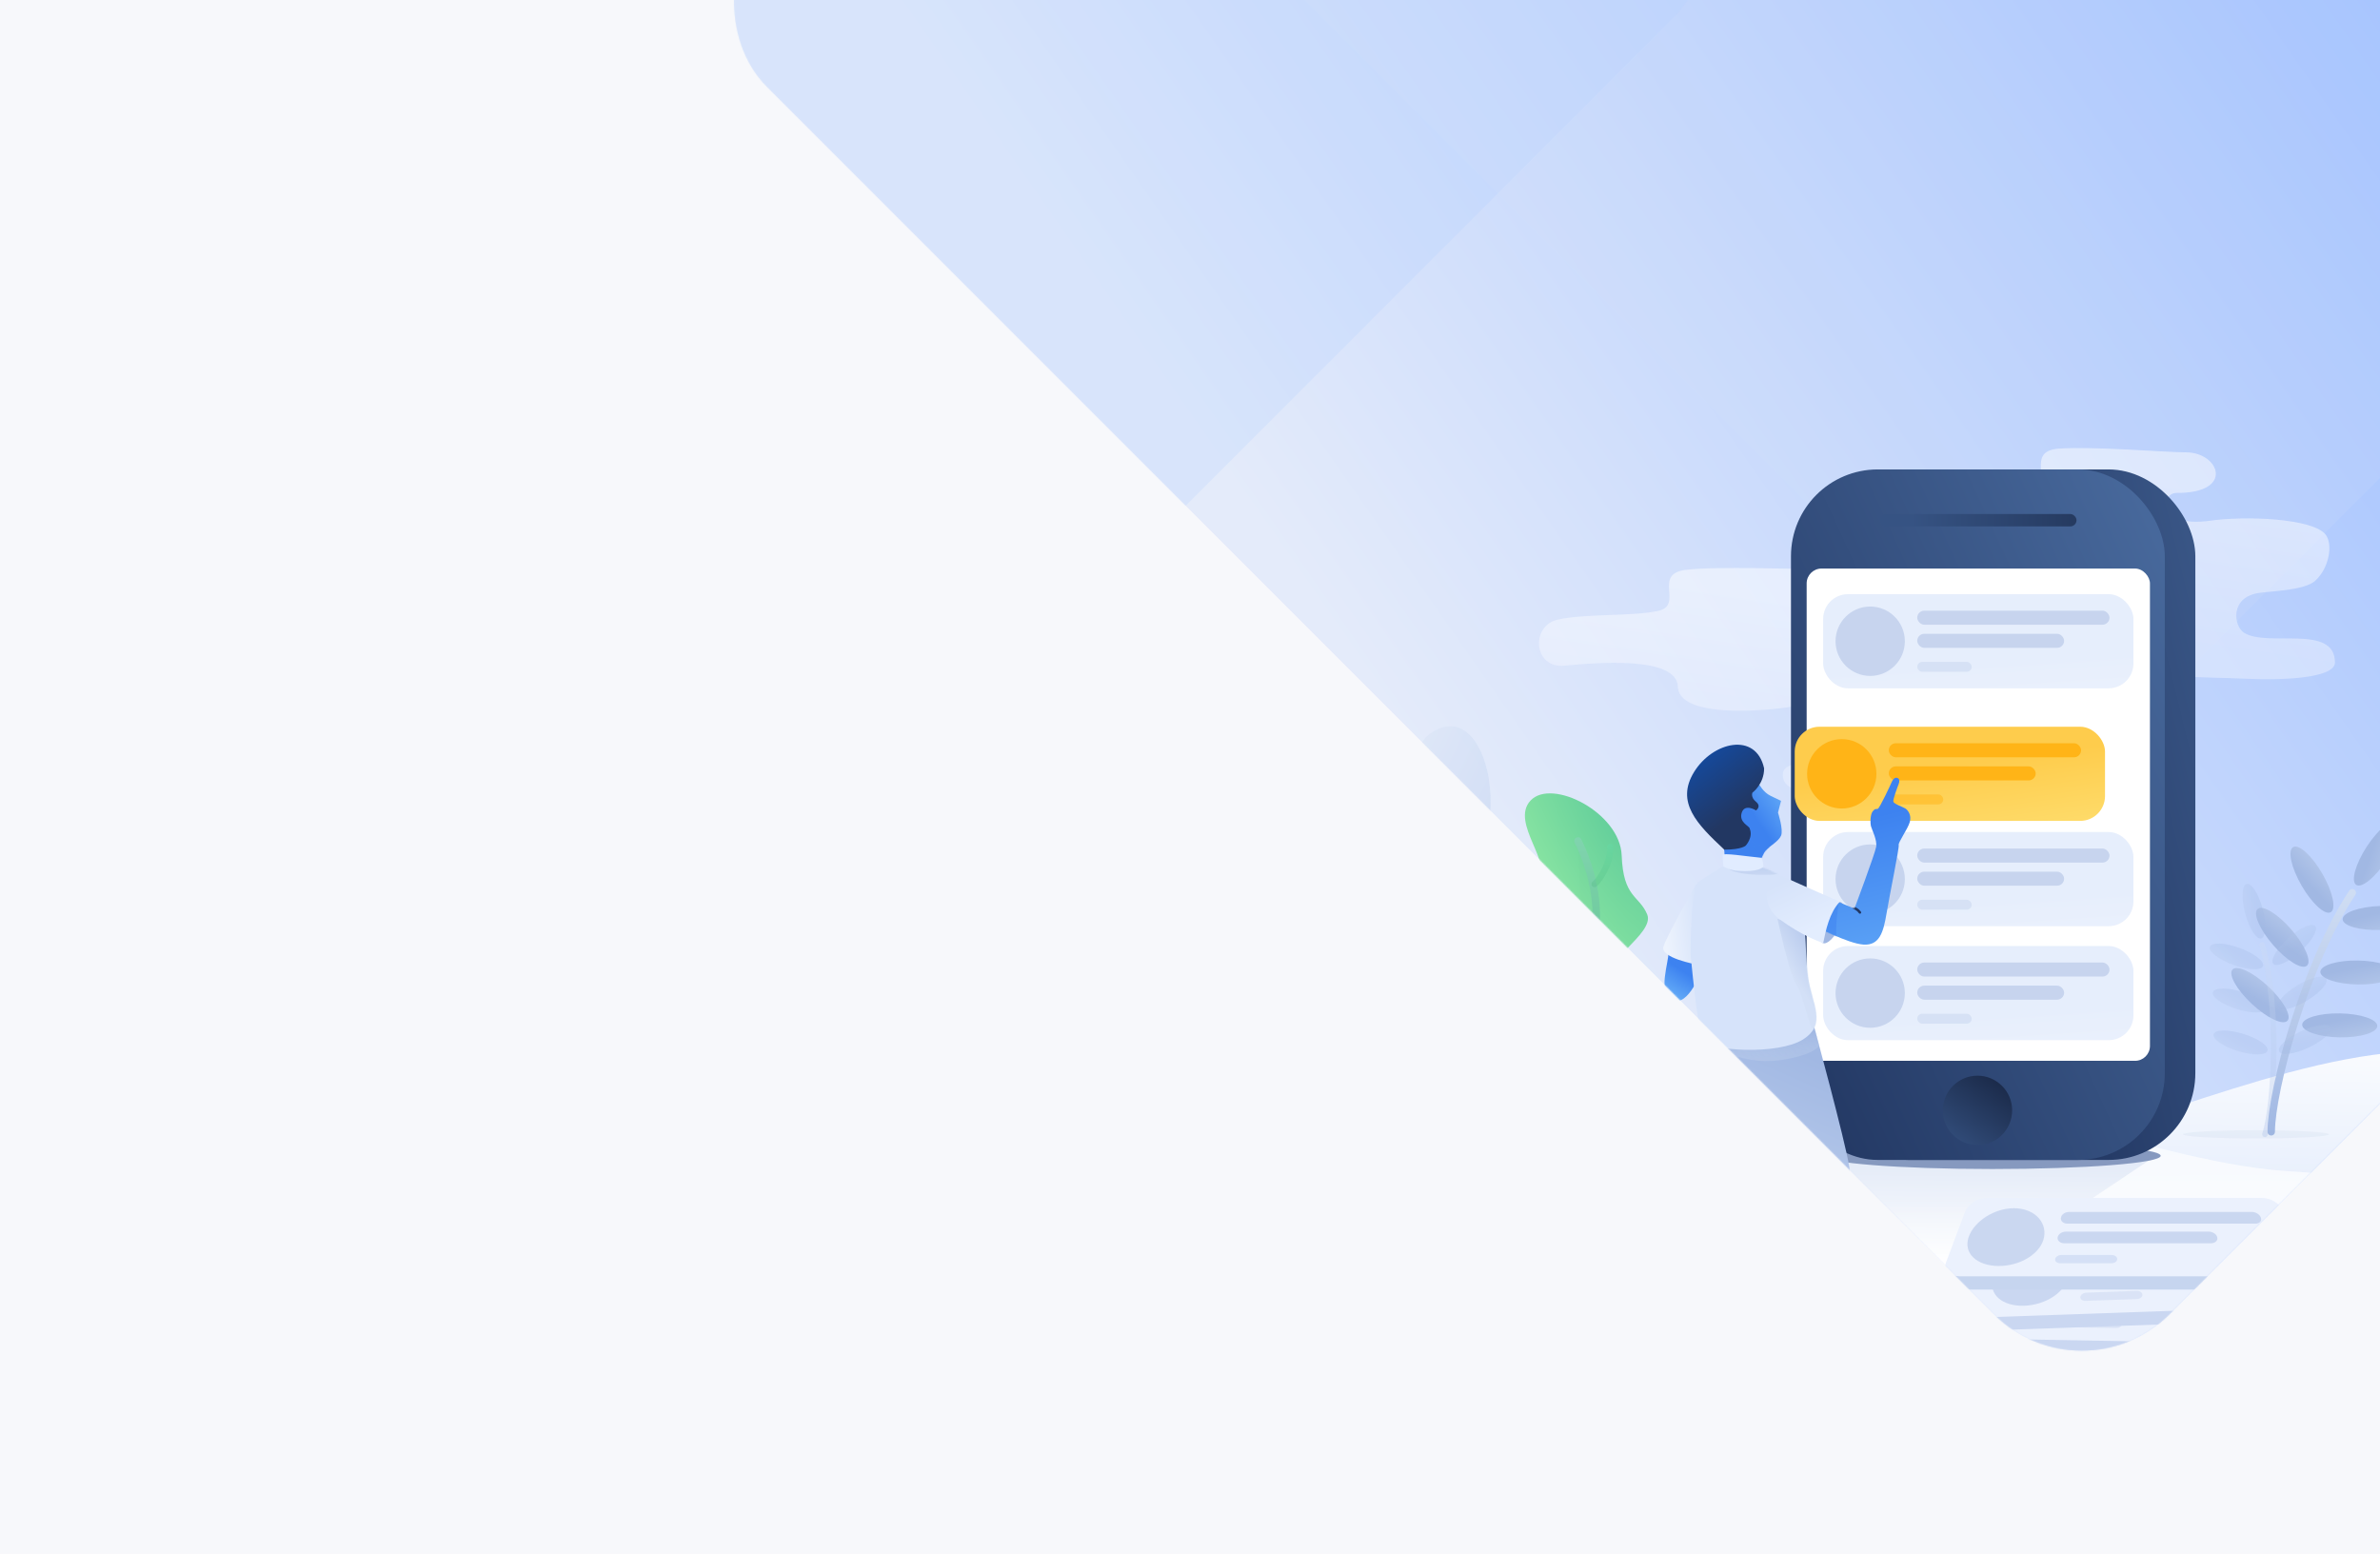 <svg width="1920" height="1254" viewBox="0 0 1920 1254" fill="none" xmlns="http://www.w3.org/2000/svg">
<g clip-path="url(#clip0_4_3725)">
<rect width="1920" height="1253.33" fill="white"/>
<g clip-path="url(#clip1_4_3725)">
<rect width="1920" height="1253.33" fill="#F7F8FB"/>
<rect x="1679.37" y="-1132" width="1600" height="1600" rx="100" transform="rotate(45 1679.37 -1132)" fill="url(#paint0_linear_4_3725)"/>
<mask id="mask0_4_3725" style="mask-type:alpha" maskUnits="userSpaceOnUse" x="589" y="-1091" width="2181" height="2181">
<rect x="1679.37" y="-1132" width="1600" height="1600" rx="100" transform="rotate(45 1679.37 -1132)" fill="white"/>
</mask>
<g mask="url(#mask0_4_3725)">
<g style="mix-blend-mode:screen" opacity="0.215">
<rect x="478.809" y="-1000" width="1333.33" height="1333.33" rx="100" transform="rotate(45 478.809 -1000)" fill="#ADCBFE"/>
</g>
<g style="mix-blend-mode:screen" opacity="0.159">
<rect x="1678.81" y="-1258.95" width="1333.33" height="1333.33" rx="100" transform="rotate(45 1678.81 -1258.95)" fill="#D1DFFA"/>
</g>
<path d="M933.448 666.664V668H925.072V666.831L929.265 662.164C929.78 661.59 930.179 661.104 930.46 660.705C930.747 660.301 930.946 659.94 931.058 659.624C931.175 659.302 931.233 658.974 931.233 658.64C931.233 658.218 931.146 657.837 930.97 657.497C930.8 657.151 930.548 656.876 930.214 656.671C929.88 656.466 929.476 656.363 929.001 656.363C928.433 656.363 927.958 656.475 927.577 656.697C927.202 656.914 926.921 657.219 926.733 657.611C926.546 658.004 926.452 658.455 926.452 658.965H924.826C924.826 658.244 924.984 657.585 925.301 656.987C925.617 656.39 926.086 655.915 926.707 655.563C927.328 655.206 928.093 655.027 929.001 655.027C929.81 655.027 930.501 655.171 931.075 655.458C931.649 655.739 932.089 656.138 932.394 656.653C932.704 657.163 932.859 657.761 932.859 658.446C932.859 658.821 932.795 659.202 932.666 659.589C932.543 659.97 932.37 660.351 932.147 660.731C931.931 661.112 931.676 661.487 931.383 661.856C931.096 662.226 930.788 662.589 930.46 662.946L927.032 666.664H933.448ZM940.858 666.154V654.5H942.493V668H940.999L940.858 666.154ZM934.46 663.351V663.166C934.46 662.439 934.548 661.78 934.724 661.188C934.905 660.591 935.16 660.078 935.488 659.65C935.822 659.223 936.218 658.895 936.675 658.666C937.138 658.432 937.653 658.314 938.222 658.314C938.819 658.314 939.341 658.42 939.786 658.631C940.237 658.836 940.618 659.138 940.929 659.536C941.245 659.929 941.494 660.403 941.676 660.96C941.857 661.517 941.983 662.146 942.054 662.85V663.658C941.989 664.355 941.863 664.982 941.676 665.539C941.494 666.096 941.245 666.57 940.929 666.963C940.618 667.355 940.237 667.657 939.786 667.868C939.335 668.073 938.808 668.176 938.204 668.176C937.647 668.176 937.138 668.056 936.675 667.815C936.218 667.575 935.822 667.238 935.488 666.805C935.16 666.371 934.905 665.861 934.724 665.275C934.548 664.684 934.46 664.042 934.46 663.351ZM936.095 663.166V663.351C936.095 663.825 936.142 664.271 936.235 664.687C936.335 665.103 936.487 665.469 936.692 665.785C936.897 666.102 937.158 666.351 937.475 666.532C937.791 666.708 938.169 666.796 938.608 666.796C939.147 666.796 939.59 666.682 939.936 666.453C940.287 666.225 940.568 665.923 940.779 665.548C940.99 665.173 941.154 664.766 941.271 664.326V662.208C941.201 661.886 941.099 661.575 940.964 661.276C940.835 660.972 940.665 660.702 940.454 660.468C940.249 660.228 939.994 660.037 939.689 659.896C939.391 659.756 939.036 659.686 938.626 659.686C938.181 659.686 937.797 659.779 937.475 659.967C937.158 660.148 936.897 660.4 936.692 660.723C936.487 661.039 936.335 661.408 936.235 661.83C936.142 662.246 936.095 662.691 936.095 663.166ZM945.966 666.638H946.133C947.07 666.638 947.832 666.506 948.418 666.242C949.004 665.979 949.455 665.624 949.771 665.179C950.088 664.733 950.305 664.232 950.422 663.676C950.539 663.113 950.598 662.536 950.598 661.944V659.984C950.598 659.404 950.53 658.889 950.396 658.438C950.267 657.986 950.085 657.608 949.851 657.304C949.622 656.999 949.361 656.768 949.068 656.609C948.775 656.451 948.465 656.372 948.137 656.372C947.762 656.372 947.425 656.448 947.126 656.601C946.833 656.747 946.584 656.955 946.379 657.225C946.18 657.494 946.027 657.811 945.922 658.174C945.816 658.537 945.764 658.933 945.764 659.36C945.764 659.741 945.811 660.11 945.904 660.468C945.998 660.825 946.142 661.147 946.335 661.435C946.528 661.722 946.769 661.95 947.056 662.12C947.349 662.284 947.691 662.366 948.084 662.366C948.447 662.366 948.787 662.296 949.104 662.155C949.426 662.009 949.71 661.812 949.956 661.566C950.208 661.314 950.407 661.03 950.554 660.714C950.706 660.397 950.794 660.066 950.817 659.721H951.591C951.591 660.207 951.494 660.688 951.301 661.162C951.113 661.631 950.85 662.059 950.51 662.445C950.17 662.832 949.771 663.143 949.314 663.377C948.857 663.605 948.359 663.72 947.82 663.72C947.188 663.72 946.64 663.597 946.177 663.351C945.714 663.104 945.333 662.776 945.034 662.366C944.741 661.956 944.521 661.499 944.375 660.995C944.234 660.485 944.164 659.97 944.164 659.448C944.164 658.839 944.249 658.268 944.419 657.734C944.589 657.201 944.841 656.732 945.175 656.328C945.509 655.918 945.922 655.599 946.414 655.37C946.912 655.142 947.486 655.027 948.137 655.027C948.869 655.027 949.493 655.174 950.009 655.467C950.524 655.76 950.943 656.152 951.266 656.645C951.594 657.137 951.834 657.69 951.986 658.306C952.139 658.921 952.215 659.554 952.215 660.204V660.793C952.215 661.455 952.171 662.129 952.083 662.814C952.001 663.494 951.84 664.145 951.6 664.766C951.365 665.387 951.022 665.943 950.571 666.436C950.12 666.922 949.531 667.309 948.805 667.596C948.084 667.877 947.193 668.018 946.133 668.018H945.966V666.638ZM954.141 654.5H955.775V666.154L955.635 668H954.141V654.5ZM962.2 663.166V663.351C962.2 664.042 962.118 664.684 961.954 665.275C961.79 665.861 961.55 666.371 961.233 666.805C960.917 667.238 960.53 667.575 960.073 667.815C959.616 668.056 959.092 668.176 958.5 668.176C957.896 668.176 957.366 668.073 956.909 667.868C956.458 667.657 956.077 667.355 955.767 666.963C955.456 666.57 955.207 666.096 955.02 665.539C954.838 664.982 954.712 664.355 954.642 663.658V662.85C954.712 662.146 954.838 661.517 955.02 660.96C955.207 660.403 955.456 659.929 955.767 659.536C956.077 659.138 956.458 658.836 956.909 658.631C957.36 658.42 957.885 658.314 958.482 658.314C959.08 658.314 959.61 658.432 960.073 658.666C960.536 658.895 960.923 659.223 961.233 659.65C961.55 660.078 961.79 660.591 961.954 661.188C962.118 661.78 962.2 662.439 962.2 663.166ZM960.565 663.351V663.166C960.565 662.691 960.521 662.246 960.434 661.83C960.346 661.408 960.205 661.039 960.012 660.723C959.818 660.4 959.563 660.148 959.247 659.967C958.931 659.779 958.541 659.686 958.078 659.686C957.668 659.686 957.311 659.756 957.006 659.896C956.707 660.037 956.452 660.228 956.241 660.468C956.03 660.702 955.857 660.972 955.723 661.276C955.594 661.575 955.497 661.886 955.433 662.208V664.326C955.526 664.736 955.679 665.132 955.89 665.513C956.106 665.888 956.394 666.195 956.751 666.436C957.114 666.676 957.562 666.796 958.096 666.796C958.535 666.796 958.91 666.708 959.221 666.532C959.537 666.351 959.792 666.102 959.985 665.785C960.185 665.469 960.331 665.103 960.425 664.687C960.519 664.271 960.565 663.825 960.565 663.351ZM966.183 668H964.557V657.488C964.557 656.803 964.68 656.226 964.926 655.757C965.178 655.282 965.538 654.925 966.007 654.685C966.476 654.438 967.032 654.315 967.677 654.315C967.864 654.315 968.052 654.327 968.239 654.351C968.433 654.374 968.62 654.409 968.802 654.456L968.714 655.783C968.591 655.754 968.45 655.733 968.292 655.722C968.14 655.71 967.987 655.704 967.835 655.704C967.489 655.704 967.19 655.774 966.938 655.915C966.692 656.05 966.505 656.249 966.376 656.513C966.247 656.776 966.183 657.102 966.183 657.488V668ZM968.204 658.49V659.738H963.054V658.49H968.204ZM971.712 660.802H972.872C973.44 660.802 973.909 660.708 974.278 660.521C974.653 660.327 974.932 660.066 975.113 659.738C975.301 659.404 975.395 659.029 975.395 658.613C975.395 658.121 975.312 657.708 975.148 657.374C974.984 657.04 974.738 656.788 974.41 656.618C974.082 656.448 973.666 656.363 973.162 656.363C972.705 656.363 972.301 656.454 971.949 656.636C971.604 656.812 971.331 657.063 971.132 657.392C970.938 657.72 970.842 658.106 970.842 658.552H969.216C969.216 657.901 969.38 657.31 969.708 656.776C970.036 656.243 970.496 655.818 971.088 655.502C971.686 655.186 972.377 655.027 973.162 655.027C973.936 655.027 974.612 655.165 975.192 655.44C975.772 655.71 976.224 656.114 976.546 656.653C976.868 657.187 977.029 657.852 977.029 658.648C977.029 658.971 976.953 659.316 976.801 659.686C976.654 660.049 976.423 660.389 976.106 660.705C975.796 661.021 975.392 661.282 974.894 661.487C974.396 661.687 973.798 661.786 973.101 661.786H971.712V660.802ZM971.712 662.138V661.162H973.101C973.915 661.162 974.589 661.259 975.122 661.452C975.655 661.646 976.074 661.903 976.379 662.226C976.689 662.548 976.906 662.902 977.029 663.289C977.158 663.67 977.223 664.051 977.223 664.432C977.223 665.029 977.12 665.56 976.915 666.022C976.716 666.485 976.432 666.878 976.062 667.2C975.699 667.522 975.271 667.766 974.779 667.93C974.287 668.094 973.751 668.176 973.171 668.176C972.614 668.176 972.09 668.097 971.598 667.938C971.111 667.78 970.681 667.552 970.306 667.253C969.931 666.948 969.638 666.576 969.427 666.137C969.216 665.691 969.11 665.185 969.11 664.616H970.736C970.736 665.062 970.833 665.451 971.026 665.785C971.226 666.119 971.507 666.38 971.87 666.567C972.239 666.749 972.673 666.84 973.171 666.84C973.669 666.84 974.097 666.755 974.454 666.585C974.817 666.409 975.096 666.146 975.289 665.794C975.488 665.442 975.588 665 975.588 664.467C975.588 663.934 975.477 663.497 975.254 663.157C975.031 662.812 974.715 662.557 974.305 662.393C973.9 662.223 973.423 662.138 972.872 662.138H971.712Z" fill="#595F6F"/>
<g opacity="0.5" filter="url(#filter0_i_4_3725)">
<path fill-rule="evenodd" clip-rule="evenodd" d="M1353.6 567.899C1352.73 542.799 1287.37 548.457 1262.16 550.879C1236.95 553.3 1234.66 518.915 1256.41 513.804C1278.16 508.693 1317.61 511.33 1338.05 506.612C1358.49 501.894 1332.63 476.592 1360.48 473.542C1388.33 470.492 1445.91 473.316 1463.08 472.696C1490.04 471.723 1503.88 504.204 1456.64 505.678C1443.61 506.085 1441 534.941 1484.97 527.014C1512.57 522.04 1566.71 521.925 1577.97 534.625C1584.43 541.911 1582.19 561.487 1571.08 572.297C1562.83 580.327 1536.59 581.892 1526.3 583.748C1502.18 588.104 1506.95 611.473 1515.18 616.285C1534.64 627.672 1588.06 606.182 1589.49 637.45C1590.12 651.267 1541.52 653.497 1521.59 653.329C1472.71 652.915 1440.6 657.272 1438.34 640.589C1436.08 623.84 1468.72 635.145 1467.11 614.555C1466.27 603.795 1468.52 580.932 1447.58 582.132C1476.25 580.489 1354.79 601.799 1353.6 567.899Z" fill="url(#paint1_linear_4_3725)"/>
</g>
<g opacity="0.5" filter="url(#filter1_i_4_3725)">
<path fill-rule="evenodd" clip-rule="evenodd" d="M1650.56 469.868C1650.62 444.753 1585.1 447.958 1559.81 449.433C1534.53 450.908 1533.53 416.462 1555.46 412.169C1577.38 407.876 1616.71 411.99 1637.31 408.041C1657.91 404.092 1633.02 377.838 1660.96 375.834C1688.9 373.83 1746.34 378.809 1763.52 378.833C1790.5 378.871 1803.11 411.848 1755.85 411.551C1742.81 411.469 1739.12 440.207 1783.36 433.933C1811.12 429.997 1865.23 431.91 1876.01 445.023C1882.2 452.546 1879.23 472.024 1867.72 482.41C1859.17 490.126 1832.89 490.707 1822.54 492.176C1798.28 495.625 1802.17 519.157 1810.2 524.273C1829.23 536.381 1883.41 516.908 1883.67 548.207C1883.79 562.038 1835.14 562.446 1815.23 561.531C1766.4 559.286 1734.15 562.438 1732.52 545.682C1730.88 528.86 1763.07 541.379 1762.23 520.743C1761.8 509.96 1764.9 487.197 1743.94 487.612C1772.64 487.044 1650.47 503.788 1650.56 469.868Z" fill="url(#paint2_linear_4_3725)"/>
</g>
<path fill-rule="evenodd" clip-rule="evenodd" d="M2249.7 912.239C2199.31 893.102 2070.94 847.579 1958.06 847.579C1845.18 847.579 1705.25 921.264 1614.95 929.625C1524.65 937.987 1292.36 943.778 1292.36 943.778V1056.09H2249.7C2249.7 1056.09 2249.7 985.591 2249.7 912.239Z" fill="url(#paint3_linear_4_3725)"/>
<path d="M1832.26 912.807C1832.26 879.499 1860.08 776.422 1897.64 720.021" stroke="url(#paint4_linear_4_3725)" stroke-width="6" stroke-linecap="round"/>
<ellipse rx="9.655" ry="30.305" transform="matrix(0.866 -0.5 0.5 0.866 1865.11 709.454)" fill="url(#paint5_linear_4_3725)"/>
<ellipse rx="9.659" ry="30.291" transform="matrix(0.035 0.999 -0.999 0.035 1920.14 740.381)" fill="url(#paint6_linear_4_3725)"/>
<ellipse rx="9.659" ry="30.291" transform="matrix(-0.017 1 -1 -0.017 1902.17 784.347)" fill="url(#paint7_linear_4_3725)"/>
<ellipse rx="9.659" ry="30.291" transform="matrix(-0.017 1 -1 -0.017 1887.52 826.983)" fill="url(#paint8_linear_4_3725)"/>
<ellipse rx="9.655" ry="30.305" transform="matrix(0.839 0.545 -0.544 0.839 1917.32 688.251)" fill="url(#paint9_linear_4_3725)"/>
<ellipse rx="9.656" ry="30.302" transform="matrix(0.755 -0.656 0.656 0.755 1841.16 755.966)" fill="url(#paint10_linear_4_3725)"/>
<ellipse rx="9.656" ry="30.3" transform="matrix(0.682 -0.732 0.731 0.682 1823.18 802.597)" fill="url(#paint11_linear_4_3725)"/>
<g opacity="0.3">
<path fill-rule="evenodd" clip-rule="evenodd" d="M1224.55 850.669C1217.68 856.747 1191.57 844.592 1181.22 825.725C1170.87 806.858 1190.07 800.142 1163.95 769.967C1137.83 739.792 1121.07 728.235 1136.92 678.496C1152.77 628.758 1130.87 601.115 1159.81 588.139C1188.74 575.162 1205.41 618.23 1202.09 656.112C1198.77 693.995 1205.56 701.846 1233.86 697.92C1262.16 693.995 1238.3 749.609 1238.3 761.749C1238.3 773.889 1255.46 796.437 1251.9 813.401C1248.34 830.365 1231.41 844.592 1224.55 850.669Z" fill="url(#paint12_linear_4_3725)"/>
<path d="M1208.02 797.784C1213.1 789.551 1223.17 762.034 1223.17 741.756" stroke="url(#paint13_linear_4_3725)" stroke-width="6" stroke-linecap="round"/>
<path d="M1188.01 743.417C1188.01 734.099 1161.87 727.558 1149.07 709.878" stroke="url(#paint14_linear_4_3725)" stroke-width="6" stroke-linecap="round"/>
<path d="M1246.13 933.935C1244.39 925.3 1239.84 891.422 1226.62 851.772C1205.72 789.034 1173.3 707.098 1173.3 651.773" stroke="url(#paint15_linear_4_3725)" stroke-width="6" stroke-linecap="round"/>
</g>
<ellipse opacity="0.085" cx="1819.96" cy="914.861" rx="58.918" ry="3.331" fill="#8699BF"/>
<path fill-rule="evenodd" clip-rule="evenodd" d="M1076 926.894C1136.73 907.757 1291.43 862.234 1427.46 862.234C1563.5 862.234 1732.14 935.919 1840.96 944.281C1949.79 952.643 2229.73 958.434 2229.73 958.434V1168H1076C1076 1168 1076 1000.25 1076 926.894Z" fill="url(#paint16_linear_4_3725)"/>
<path fill-rule="evenodd" clip-rule="evenodd" d="M1076 926.894C1136.73 907.757 1291.43 862.234 1427.46 862.234C1563.5 862.234 1732.14 935.919 1840.96 944.281C1949.79 952.643 2229.73 958.434 2229.73 958.434V1168H1076C1076 1168 1076 1000.25 1076 926.894Z" fill="url(#paint17_linear_4_3725)"/>
<g opacity="0.3">
<path d="M1827.21 914.848C1834.92 891.09 1838.87 811.086 1825.02 762.108" stroke="url(#paint18_linear_4_3725)" stroke-width="4.5" stroke-linecap="round"/>
<ellipse rx="7.273" ry="22.725" transform="matrix(-0.669 -0.743 -0.743 0.669 1850.78 762.149)" fill="url(#paint19_linear_4_3725)"/>
<ellipse rx="7.275" ry="22.72" transform="matrix(-0.342 0.94 0.94 0.342 1804.19 771.39)" fill="url(#paint20_linear_4_3725)"/>
<ellipse rx="7.275" ry="22.72" transform="matrix(-0.292 0.956 0.956 0.293 1806.88 806.937)" fill="url(#paint21_linear_4_3725)"/>
<ellipse rx="7.275" ry="22.72" transform="matrix(-0.292 0.956 0.956 0.293 1807.5 840.761)" fill="url(#paint22_linear_4_3725)"/>
<ellipse rx="7.271" ry="22.732" transform="matrix(-0.966 0.259 0.259 0.966 1818.29 734.864)" fill="url(#paint23_linear_4_3725)"/>
<ellipse rx="7.274" ry="22.722" transform="matrix(-0.515 -0.857 -0.857 0.515 1857.16 800.903)" fill="url(#paint24_linear_4_3725)"/>
<ellipse rx="7.274" ry="22.721" transform="matrix(-0.422 -0.906 -0.906 0.423 1859.24 838.351)" fill="url(#paint25_linear_4_3725)"/>
</g>
<path fill-rule="evenodd" clip-rule="evenodd" d="M1283.02 911.384C1280.81 910.019 1228.49 887.158 1233.32 882.267C1238.15 877.377 1261.72 877.377 1261.72 877.377C1261.72 877.377 1285.23 912.749 1283.02 911.384Z" fill="url(#paint26_linear_4_3725)" style="mix-blend-mode:multiply"/>
<g filter="url(#filter2_i_4_3725)">
<path fill-rule="evenodd" clip-rule="evenodd" d="M1277.43 872.14C1258.84 867.263 1204 843.684 1220.04 816.088C1236.07 788.492 1252.11 780.546 1236.07 767.934C1220.04 755.322 1231.43 727.272 1247.28 715.727C1263.14 704.182 1225.59 669.791 1242.79 651.594C1259.99 633.397 1314.97 661.506 1316.24 695.914C1317.52 730.322 1330.31 727.939 1336.81 743.475C1343.31 759.01 1298.28 782.329 1304.86 799.209C1311.44 816.088 1349.82 833.692 1327.34 856.431C1304.86 879.17 1296.03 877.017 1277.43 872.14Z" fill="url(#paint27_radial_4_3725)"/>
</g>
<path fill-rule="evenodd" clip-rule="evenodd" d="M1282.38 908.199C1284.55 869.29 1244.46 853.066 1272.97 798.292C1301.49 743.518 1281.67 696.223 1272.97 678.213" fill="black" fill-opacity="0.01"/>
<path d="M1282.38 908.199C1284.55 869.29 1244.46 853.066 1272.97 798.292C1301.49 743.518 1281.67 696.223 1272.97 678.213" stroke="url(#paint28_linear_4_3725)" stroke-width="6" stroke-linecap="round" stroke-linejoin="round"/>
<g opacity="0.3">
<path fill-rule="evenodd" clip-rule="evenodd" d="M1279.71 774.302C1274.75 771.936 1265.6 765.27 1261.07 754.983Z" fill="black" fill-opacity="0.01"/>
<path d="M1279.71 774.302C1274.75 771.936 1265.6 765.27 1261.07 754.983" stroke="url(#paint29_linear_4_3725)" stroke-width="5" stroke-linecap="round" stroke-linejoin="round"/>
</g>
<g opacity="0.3">
<path fill-rule="evenodd" clip-rule="evenodd" d="M1264.4 844.914C1256.68 841.716 1240.89 832.934 1239.77 819.601Z" fill="black" fill-opacity="0.01"/>
<path d="M1264.4 844.914C1256.68 841.716 1240.89 832.934 1239.77 819.601" stroke="url(#paint30_linear_4_3725)" stroke-width="5" stroke-linecap="round" stroke-linejoin="round"/>
</g>
<g opacity="0.3">
<path fill-rule="evenodd" clip-rule="evenodd" d="M1267.07 812.273C1274.02 814.23 1284.32 812.449 1293.03 799.616Z" fill="black" fill-opacity="0.01"/>
<path d="M1267.07 812.273C1274.02 814.23 1284.32 812.449 1293.03 799.616" stroke="url(#paint31_linear_4_3725)" stroke-width="5" stroke-linecap="round" stroke-linejoin="round"/>
</g>
<g opacity="0.3">
<path fill-rule="evenodd" clip-rule="evenodd" d="M1286.37 713.016C1290.9 709.443 1299.71 695.334 1299.02 683.039Z" fill="black" fill-opacity="0.01"/>
<path d="M1286.37 713.016C1290.9 709.443 1299.71 695.334 1299.02 683.039" stroke="url(#paint32_linear_4_3725)" stroke-width="5" stroke-linecap="round" stroke-linejoin="round"/>
</g>
<path opacity="0.5" fill-rule="evenodd" clip-rule="evenodd" d="M1251.75 1010.37L1456.77 930.849H1741.07L1588.96 1032.77" fill="url(#paint33_linear_4_3725)"/>
<ellipse cx="1607.26" cy="932.181" rx="135.811" ry="10.659" fill="#8699BF"/>
<rect x="1469.45" y="378.605" width="301.581" height="556.906" rx="70" fill="url(#paint34_linear_4_3725)"/>
<rect x="1444.82" y="378.605" width="301.581" height="556.906" rx="70" fill="url(#paint35_linear_4_3725)"/>
<rect x="1516.72" y="414.578" width="158.446" height="9.992" rx="4.996" fill="url(#paint36_linear_4_3725)"/>
<ellipse cx="1595.28" cy="895.542" rx="27.961" ry="27.979" fill="url(#paint37_linear_4_3725)"/>
<g filter="url(#filter3_d_4_3725)">
<rect x="1457.47" y="458.544" width="276.948" height="397.029" rx="12" fill="white"/>
</g>
<mask id="mask1_4_3725" style="mask-type:alpha" maskUnits="userSpaceOnUse" x="1457" y="458" width="278" height="398">
<rect x="1457.47" y="458.544" width="276.948" height="397.029" rx="12" fill="white"/>
</mask>
<g mask="url(#mask1_4_3725)">
<g opacity="0.6">
<rect x="1470.78" y="762.977" width="250.318" height="75.942" rx="20" fill="url(#paint38_linear_4_3725)"/>
<ellipse cx="1508.73" cy="800.948" rx="27.961" ry="27.979" fill="#A1B8E3"/>
<rect x="1546.68" y="776.3" width="155.118" height="11.325" rx="5.662" fill="#A1B8E3"/>
<rect x="1546.68" y="794.953" width="118.502" height="11.325" rx="5.662" fill="#A1B8E3"/>
<rect opacity="0.5" x="1546.68" y="817.602" width="43.939" height="7.994" rx="3.997" fill="#A1B8E3"/>
</g>
<g opacity="0.6">
<rect x="1470.78" y="671.048" width="250.318" height="75.942" rx="20" fill="url(#paint39_linear_4_3725)"/>
<ellipse cx="1508.73" cy="709.019" rx="27.961" ry="27.979" fill="#A1B8E3"/>
<rect x="1546.68" y="684.371" width="155.118" height="11.325" rx="5.662" fill="#A1B8E3"/>
<rect x="1546.68" y="703.023" width="118.502" height="11.325" rx="5.662" fill="#A1B8E3"/>
<rect opacity="0.5" x="1546.68" y="725.673" width="43.939" height="7.994" rx="3.997" fill="#A1B8E3"/>
</g>
<g opacity="0.6">
<rect x="1470.78" y="479.195" width="250.318" height="75.942" rx="20" fill="url(#paint40_linear_4_3725)"/>
<ellipse cx="1508.73" cy="517.166" rx="27.961" ry="27.979" fill="#A1B8E3"/>
<rect x="1546.68" y="492.518" width="155.118" height="11.325" rx="5.662" fill="#A1B8E3"/>
<rect x="1546.68" y="511.17" width="118.502" height="11.325" rx="5.662" fill="#A1B8E3"/>
<rect opacity="0.5" x="1546.68" y="533.82" width="43.939" height="7.994" rx="3.997" fill="#A1B8E3"/>
</g>
</g>
<g filter="url(#filter4_d_4_3725)">
<rect x="1430.84" y="569.126" width="250.319" height="75.942" rx="20" fill="url(#paint41_linear_4_3725)"/>
<ellipse cx="1468.79" cy="607.097" rx="27.961" ry="27.979" fill="#FFB417"/>
<rect x="1506.73" y="582.449" width="155.118" height="11.325" rx="5.662" fill="#FFB417"/>
<rect x="1506.73" y="601.101" width="118.502" height="11.325" rx="5.662" fill="#FFB417"/>
<rect opacity="0.5" x="1506.73" y="623.751" width="43.939" height="7.994" rx="3.997" fill="#FFB417"/>
</g>
<path opacity="0.5" fill-rule="evenodd" clip-rule="evenodd" d="M1261.91 1077.38L1532.01 1060.03V1060.03C1525.76 1065.61 1517.95 1069.15 1509.64 1070.18L1312.03 1094.72" fill="url(#paint42_linear_4_3725)"/>
<path opacity="0.5" fill-rule="evenodd" clip-rule="evenodd" d="M1148.5 1051.22H1415.02V1051.22C1410.46 1055.49 1404.5 1057.98 1398.25 1058.21L1213.24 1065.17" fill="url(#paint43_linear_4_3725)"/>
<path fill-rule="evenodd" clip-rule="evenodd" d="M1346.36 765.322C1346.36 777.226 1336.56 800.553 1349.34 806.601C1362.11 812.649 1373.41 781.237 1373.41 781.237C1373.41 781.237 1372.44 758.171 1360.89 758.171C1349.34 758.171 1346.36 753.417 1346.36 765.322Z" fill="url(#paint44_linear_4_3725)"/>
<mask id="mask2_4_3725" style="mask-type:alpha" maskUnits="userSpaceOnUse" x="1342" y="757" width="32" height="51">
<path fill-rule="evenodd" clip-rule="evenodd" d="M1346.36 765.322C1346.36 777.226 1336.56 800.553 1349.34 806.601C1362.11 812.649 1373.41 781.237 1373.41 781.237C1373.41 781.237 1372.44 758.171 1360.89 758.171C1349.34 758.171 1346.36 753.417 1346.36 765.322Z" fill="white"/>
</mask>
<g mask="url(#mask2_4_3725)">
<g opacity="0.5">
<path fill-rule="evenodd" clip-rule="evenodd" d="M1345.62 770.652C1346.65 772.748 1360.69 783.832 1363.02 786.453C1365.34 789.074 1365.87 795.924 1367.2 795.216C1368.54 794.509 1367.2 774.413 1367.2 774.413C1367.2 774.413 1344.59 768.557 1345.62 770.652Z" fill="#3D82F0" style="mix-blend-mode:multiply"/>
</g>
</g>
<path fill-rule="evenodd" clip-rule="evenodd" d="M1369.21 1035.23C1369 1041.38 1367.14 1049.01 1368.62 1052.12C1370.1 1055.22 1377.92 1057.1 1380.51 1057.2C1383.11 1057.29 1384.13 1052.94 1388.08 1055.33C1392.03 1057.72 1415.01 1058.4 1416.82 1049.31C1418.63 1040.22 1406.99 1039.81 1401.81 1039.63C1396.63 1039.45 1391.23 1036.73 1383.77 1029.91C1376.3 1023.09 1369.43 1029.08 1369.21 1035.23Z" fill="url(#paint45_linear_4_3725)"/>
<path d="M1398.13 1044.13C1399.5 1041.07 1395.77 1037.52 1394.83 1037.41" stroke="white" stroke-width="2" stroke-linecap="round"/>
<path d="M1404.37 1044.05C1404.82 1040.39 1402.24 1039.11 1401.21 1038.98" stroke="white" stroke-width="2" stroke-linecap="round"/>
<path fill-rule="evenodd" clip-rule="evenodd" d="M1484.31 1048.17C1484.85 1054.3 1483.94 1062.09 1485.78 1065C1487.63 1067.9 1495.62 1068.82 1498.2 1068.59C1500.79 1068.36 1501.27 1063.92 1505.49 1065.82C1509.7 1067.71 1532.59 1065.58 1533.28 1056.34C1533.97 1047.09 1522.36 1048.11 1517.2 1048.56C1512.04 1049.01 1506.35 1046.97 1498.11 1041.11C1489.87 1035.25 1483.78 1042.04 1484.31 1048.17Z" fill="url(#paint46_linear_4_3725)"/>
<path d="M1514.1 1053.48C1515.09 1050.27 1510.96 1047.2 1510 1047.2" stroke="white" stroke-width="2" stroke-linecap="round"/>
<path d="M1520.29 1052.64C1520.29 1048.95 1517.57 1047.99 1516.53 1047.99" stroke="white" stroke-width="2" stroke-linecap="round"/>
<path fill-rule="evenodd" clip-rule="evenodd" d="M1463.44 827.975C1463.44 827.975 1488.54 919.987 1491.81 940.923C1495.07 961.859 1503.07 1032.63 1501.94 1044.04C1496.48 1049.61 1486.64 1046.28 1484.93 1045.26C1483.21 1044.23 1472.65 986.007 1463.44 963.42C1454.23 940.833 1433.5 920.044 1419.84 897.319C1419.84 912.11 1409.29 951.694 1409.29 951.694C1409.29 951.694 1393.91 1021.6 1388.68 1032.91C1386.2 1036.93 1373.66 1033.98 1368.8 1032.91C1368.8 1022.31 1379.28 968.746 1379.28 950.151C1379.28 931.556 1376.38 897.858 1375.3 884.043C1374.21 870.229 1371.57 843.427 1375.3 827.975C1384.75 827.975 1463.44 827.975 1463.44 827.975Z" fill="url(#paint47_linear_4_3725)"/>
<mask id="mask3_4_3725" style="mask-type:alpha" maskUnits="userSpaceOnUse" x="1368" y="827" width="135" height="221">
<path fill-rule="evenodd" clip-rule="evenodd" d="M1463.44 827.975C1463.44 827.975 1488.54 919.987 1491.81 940.923C1495.07 961.859 1503.07 1032.63 1501.94 1044.04C1496.48 1049.61 1486.64 1046.28 1484.93 1045.26C1483.21 1044.23 1472.65 986.007 1463.44 963.42C1454.23 940.833 1433.5 920.044 1419.84 897.319C1419.84 912.11 1409.29 951.694 1409.29 951.694C1409.29 951.694 1393.91 1021.6 1388.68 1032.91C1386.2 1036.93 1373.66 1033.98 1368.8 1032.91C1368.8 1022.31 1379.28 968.746 1379.28 950.151C1379.28 931.556 1376.38 897.858 1375.3 884.043C1374.21 870.229 1371.57 843.427 1375.3 827.975C1384.75 827.975 1463.44 827.975 1463.44 827.975Z" fill="white"/>
</mask>
<g mask="url(#mask3_4_3725)">
<g opacity="0.5">
<path fill-rule="evenodd" clip-rule="evenodd" d="M1406.6 962.439C1406.6 953.432 1411.24 879.841 1412.31 882.861C1413.37 885.881 1421.67 902.189 1421.67 902.189C1421.67 902.189 1406.6 971.445 1406.6 962.439Z" fill="#A1B8E3" style="mix-blend-mode:multiply"/>
</g>
<path d="M1412.56 882.902C1413.86 888.354 1418.86 895.927 1421.17 900.443" stroke="white" stroke-width="2" stroke-linecap="round"/>
<g opacity="0.5">
<path fill-rule="evenodd" clip-rule="evenodd" d="M1381.1 843.347C1386.97 846.505 1409.95 859.943 1439.55 854.558C1454.18 851.897 1463.58 848.414 1467.8 843.347C1467.8 840.852 1464.26 830.354 1463.27 826.337C1462.28 822.321 1373.92 839.481 1381.1 843.347Z" fill="url(#paint48_linear_4_3725)" style="mix-blend-mode:multiply"/>
</g>
</g>
<path fill-rule="evenodd" clip-rule="evenodd" d="M1419.05 632.389C1419.05 632.389 1422.44 638.962 1428.19 641.753C1433.93 644.544 1436.8 645.909 1436.8 645.909L1434.36 655.387C1434.36 655.387 1438.91 669.324 1436.8 674.023C1434.69 678.722 1428.19 681.843 1424.4 686.033C1420.62 690.223 1417.12 704.436 1417.12 704.436H1392.16L1391.03 686.033C1391.03 686.033 1384.38 659.479 1395.67 645.909C1406.96 632.339 1419.05 632.389 1419.05 632.389Z" fill="url(#paint49_linear_4_3725)"/>
<mask id="mask4_4_3725" style="mask-type:alpha" maskUnits="userSpaceOnUse" x="1389" y="632" width="49" height="73">
<path fill-rule="evenodd" clip-rule="evenodd" d="M1419.05 632.389C1419.05 632.389 1422.44 638.962 1428.19 641.753C1433.93 644.544 1436.8 645.909 1436.8 645.909L1434.36 655.387C1434.36 655.387 1438.91 669.324 1436.8 674.023C1434.69 678.722 1428.19 681.843 1424.4 686.033C1420.62 690.223 1417.12 704.436 1417.12 704.436H1392.16L1391.03 686.033C1391.03 686.033 1384.38 659.479 1395.67 645.909C1406.96 632.339 1419.05 632.389 1419.05 632.389Z" fill="white"/>
</mask>
<g mask="url(#mask4_4_3725)">
<g opacity="0.5">
<path fill-rule="evenodd" clip-rule="evenodd" d="M1427.51 683.531C1421.21 683.531 1411.39 677.95 1409.5 676.043C1407.6 674.136 1425.24 694.764 1423.77 698.05C1422.61 700.642 1418.46 701.434 1421.08 701.434C1430.51 701.434 1433.81 683.531 1427.51 683.531Z" fill="#3D82F0" style="mix-blend-mode:multiply"/>
</g>
</g>
<path fill-rule="evenodd" clip-rule="evenodd" d="M1391.03 685.257C1369.03 664.679 1351.61 647.117 1366.63 622.647C1381.66 598.176 1416.62 589.95 1423.15 619.696C1423.15 632.459 1413.74 639.277 1413.74 639.277C1413.74 639.277 1411.97 642.865 1416.62 646.67C1421.26 650.476 1416.62 653.621 1416.62 653.621C1416.62 653.621 1407.45 647.718 1405.05 655.579C1402.66 663.441 1411.5 666.255 1411.5 668.222C1414.55 675.454 1408.26 682.069 1408.26 682.069C1408.26 682.069 1405.04 685.257 1391.03 685.257Z" fill="url(#paint50_linear_4_3725)"/>
<path fill-rule="evenodd" clip-rule="evenodd" d="M1368.34 713.016C1368.34 713.016 1344.79 754.359 1341.94 763.456C1339.1 772.554 1368.34 777.815 1368.34 777.815L1380.54 725.809L1368.34 713.016Z" fill="url(#paint51_linear_4_3725)"/>
<path fill-rule="evenodd" clip-rule="evenodd" d="M1419.22 698.783C1419.22 698.783 1436.96 703.467 1447.41 715.845C1457.87 728.223 1455.54 765.462 1458.5 787.625C1461.46 809.788 1474.34 825.899 1454.44 838.406C1434.54 850.914 1378.28 848.074 1373.68 838.406C1369.08 828.739 1363.83 769.322 1363.83 769.322C1363.83 769.322 1363.83 715.845 1370.12 711.337C1376.4 706.829 1391.07 698.117 1391.07 698.117C1391.07 698.117 1390.75 699.442 1397.82 700.756C1404.9 702.069 1419.22 698.783 1419.22 698.783Z" fill="#D6E3FA"/>
<mask id="mask5_4_3725" style="mask-type:alpha" maskUnits="userSpaceOnUse" x="1363" y="698" width="103" height="149">
<path fill-rule="evenodd" clip-rule="evenodd" d="M1419.22 698.783C1419.22 698.783 1436.96 703.467 1447.41 715.845C1457.87 728.223 1455.54 765.462 1458.5 787.625C1461.46 809.788 1474.34 825.899 1454.44 838.406C1434.54 850.914 1378.28 848.074 1373.68 838.406C1369.08 828.739 1363.83 769.322 1363.83 769.322C1363.83 769.322 1363.83 715.845 1370.12 711.337C1376.4 706.829 1391.07 698.117 1391.07 698.117C1391.07 698.117 1390.75 699.442 1397.82 700.756C1404.9 702.069 1419.22 698.783 1419.22 698.783Z" fill="white"/>
</mask>
<g mask="url(#mask5_4_3725)">
<path opacity="0.5" fill-rule="evenodd" clip-rule="evenodd" d="M1433.95 741.086C1433.95 741.086 1443.52 785.84 1449.28 794.228C1455.04 802.617 1458.78 828.001 1463.39 831.027C1468 834.054 1474.62 799.427 1471.31 787.572C1468 775.716 1453.08 746.677 1453.08 746.677L1433.95 741.086Z" fill="url(#paint52_linear_4_3725)"/>
<path opacity="0.5" fill-rule="evenodd" clip-rule="evenodd" d="M1395.29 701.182C1399.55 704.009 1410.64 705.539 1419.97 705.539C1429.3 705.539 1432.21 705.638 1436.68 704.278C1441.14 702.919 1439.41 701.182 1436.68 701.182C1433.94 701.182 1425.47 699.189 1420.91 699.189C1416.35 699.189 1391.03 698.356 1395.29 701.182Z" fill="url(#paint53_linear_4_3725)"/>
</g>
<path fill-rule="evenodd" clip-rule="evenodd" d="M1390.27 698.782C1390.27 698.782 1389.72 691.937 1389.72 689.729C1389.72 687.521 1408.09 690.639 1421.32 691.877C1422.75 697.384 1422.5 697.748 1422.5 698.782C1422.5 699.299 1419.19 703.73 1401.43 702.293C1394.94 701.769 1390.27 698.782 1390.27 698.782Z" fill="#E1ECFF"/>
<ellipse rx="18.031" ry="7.159" transform="matrix(0.407 -0.914 0.913 0.407 1477.71 744.093)" fill="#A1B8E3"/>
<path fill-rule="evenodd" clip-rule="evenodd" d="M1477.46 725.131L1496.04 732.785C1496.04 732.785 1512.52 688.786 1513.52 683.075C1514.52 677.365 1510.09 669.307 1509.37 666.434C1508.66 663.561 1508.77 656.8 1510.77 654.326C1512.77 651.852 1513.3 652.735 1514.79 652.363C1516.29 651.99 1525.16 632.96 1526.16 630.569C1527.17 628.178 1528.96 626.678 1530.78 627.475C1532.61 628.271 1532.44 630.398 1531.72 632.279C1531 634.16 1526.95 644.716 1527.41 646.553C1527.87 648.391 1534.99 650.768 1536.98 651.988C1538.97 653.208 1542.35 657.22 1540.66 663.025C1538.97 668.829 1531.16 679.351 1531.72 681.589C1532.28 683.826 1524.39 721.748 1521.88 736.914C1519.37 752.08 1516.09 762.716 1503.28 761.838C1490.47 760.961 1463.92 746.706 1463.92 746.706C1463.92 746.706 1465.65 735.634 1468.97 731.457C1472.29 727.279 1477.46 725.131 1477.46 725.131Z" fill="url(#paint54_linear_4_3725)"/>
<mask id="mask6_4_3725" style="mask-type:alpha" maskUnits="userSpaceOnUse" x="1463" y="627" width="79" height="135">
<path fill-rule="evenodd" clip-rule="evenodd" d="M1477.46 725.131L1496.04 732.785C1496.04 732.785 1512.52 688.786 1513.52 683.075C1514.52 677.365 1510.09 669.307 1509.37 666.434C1508.66 663.561 1508.77 656.8 1510.77 654.326C1512.77 651.852 1513.3 652.735 1514.79 652.363C1516.29 651.99 1525.16 632.96 1526.16 630.569C1527.17 628.178 1528.96 626.678 1530.78 627.475C1532.61 628.271 1532.44 630.398 1531.72 632.279C1531 634.16 1526.95 644.716 1527.41 646.553C1527.87 648.391 1534.99 650.768 1536.98 651.988C1538.97 653.208 1542.35 657.22 1540.66 663.025C1538.97 668.829 1531.16 679.351 1531.72 681.589C1532.28 683.826 1524.39 721.748 1521.88 736.914C1519.37 752.08 1516.09 762.716 1503.28 761.838C1490.47 760.961 1463.92 746.706 1463.92 746.706C1463.92 746.706 1465.65 735.634 1468.97 731.457C1472.29 727.279 1477.46 725.131 1477.46 725.131Z" fill="white"/>
</mask>
<g mask="url(#mask6_4_3725)">
<g opacity="0.5">
<path fill-rule="evenodd" clip-rule="evenodd" d="M1483.56 727.168C1483.56 727.168 1479.62 750.219 1482.09 757.002C1484.56 763.784 1471.01 754.213 1471.01 754.213C1471.01 754.213 1471.27 744.335 1473.35 739.846C1475.44 735.357 1483.56 727.168 1483.56 727.168Z" fill="#3D82F0" style="mix-blend-mode:multiply"/>
</g>
<path d="M1495.65 732.238C1496.69 732.718 1498.68 733.466 1500.46 735.93" stroke="#223762" stroke-width="2" stroke-linecap="round"/>
</g>
<path fill-rule="evenodd" clip-rule="evenodd" d="M1470.79 760.756C1472.88 750.278 1475.9 735.859 1484.27 727.229C1454.38 714.329 1444.95 709.755 1435.55 705.737C1426.15 701.719 1417.6 728.184 1435.55 741.349C1453.51 754.513 1465.8 758.551 1470.79 760.756Z" fill="url(#paint55_linear_4_3725)"/>
<path fill-rule="evenodd" clip-rule="evenodd" d="M1622.94 1034.65H1845.16C1852.47 1034.65 1860.26 1039.58 1862.56 1045.67L1878 1086.44C1880.31 1092.52 1875.12 1097.45 1866.42 1097.45H1601.69C1592.98 1097.45 1587.8 1092.52 1590.1 1086.44L1605.54 1045.67C1607.85 1039.58 1615.64 1034.65 1622.94 1034.65Z" fill="#EBF1FD"/>
<mask id="mask7_4_3725" style="mask-type:alpha" maskUnits="userSpaceOnUse" x="1589" y="1034" width="290" height="64">
<path fill-rule="evenodd" clip-rule="evenodd" d="M1622.94 1034.65H1845.16C1852.47 1034.65 1860.26 1039.58 1862.56 1045.67L1878 1086.44C1880.31 1092.52 1875.12 1097.45 1866.42 1097.45H1601.69C1592.98 1097.45 1587.8 1092.52 1590.1 1086.44L1605.54 1045.67C1607.85 1039.58 1615.64 1034.65 1622.94 1034.65Z" fill="white"/>
</mask>
<g mask="url(#mask7_4_3725)">
<path fill-rule="evenodd" clip-rule="evenodd" d="M1632.73 1089.17C1650.62 1089.17 1666.98 1078.81 1669.28 1066.03C1671.57 1053.25 1660.68 1042.89 1644.95 1042.89C1629.22 1042.89 1612.86 1053.25 1608.41 1066.03C1603.95 1078.81 1614.84 1089.17 1632.73 1089.17Z" fill="#CAD7F1"/>
<path fill-rule="evenodd" clip-rule="evenodd" d="M1689.36 1045.89H1837.01C1840.21 1045.89 1843.49 1047.99 1844.32 1050.57C1845.14 1053.16 1843.14 1055.26 1839.85 1055.26H1688.12C1684.82 1055.26 1682.46 1053.16 1682.85 1050.57C1683.23 1047.99 1686.15 1045.89 1689.36 1045.89Z" fill="#CAD7F1"/>
<path fill-rule="evenodd" clip-rule="evenodd" d="M1686.97 1061.63H1802.03C1805.38 1061.63 1808.54 1063.73 1809.09 1066.32C1809.63 1068.9 1807.28 1071 1803.83 1071H1685.74C1682.29 1071 1679.81 1068.9 1680.2 1066.32C1680.59 1063.73 1683.62 1061.63 1686.97 1061.63Z" fill="#CAD7F1"/>
<path opacity="0.5" fill-rule="evenodd" clip-rule="evenodd" d="M1683.21 1080.37H1723.84C1726.33 1080.37 1728.33 1081.85 1728.3 1083.68C1728.27 1085.5 1726.19 1086.98 1723.65 1086.98H1682.3C1679.77 1086.98 1677.93 1085.5 1678.2 1083.68C1678.48 1081.85 1680.72 1080.37 1683.21 1080.37Z" fill="#CAD7F1"/>
</g>
<g filter="url(#filter5_d_4_3725)">
<path d="M1578.33 1064.86L1867.31 1069.91V1069.91C1867.13 1079.84 1858.94 1087.75 1849.01 1087.58L1596.01 1083.16C1586.07 1082.99 1578.16 1074.79 1578.33 1064.86V1064.86Z" fill="#CAD7F1"/>
<path fill-rule="evenodd" clip-rule="evenodd" d="M1613.35 1009.99L1835.53 1013.87C1842.84 1014 1850.54 1019.07 1852.74 1025.2L1867.47 1066.23C1869.66 1072.35 1864.39 1077.19 1855.69 1077.04L1591 1072.42C1582.29 1072.27 1577.2 1067.24 1579.61 1061.2L1595.76 1020.71C1598.17 1014.66 1606.04 1009.87 1613.35 1009.99Z" fill="#EBF1FD"/>
<mask id="mask8_4_3725" style="mask-type:alpha" maskUnits="userSpaceOnUse" x="1579" y="1009" width="289" height="69">
<path fill-rule="evenodd" clip-rule="evenodd" d="M1613.35 1009.99L1835.53 1013.87C1842.84 1014 1850.54 1019.07 1852.74 1025.2L1867.47 1066.23C1869.66 1072.35 1864.39 1077.19 1855.69 1077.04L1591 1072.42C1582.29 1072.27 1577.2 1067.24 1579.61 1061.2L1595.76 1020.71C1598.17 1014.66 1606.04 1009.87 1613.35 1009.99Z" fill="white"/>
</mask>
<g mask="url(#mask8_4_3725)">
<path fill-rule="evenodd" clip-rule="evenodd" d="M1622.19 1064.68C1640.07 1064.99 1656.61 1054.92 1659.12 1042.18C1661.64 1029.45 1650.93 1018.9 1635.2 1018.62C1619.48 1018.35 1602.94 1028.42 1598.27 1041.12C1593.59 1053.82 1604.3 1064.37 1622.19 1064.68Z" fill="#CAD7F1"/>
<path fill-rule="evenodd" clip-rule="evenodd" d="M1679.55 1022.4L1827.18 1024.97C1830.39 1025.03 1833.62 1027.18 1834.41 1029.78C1835.19 1032.38 1833.15 1034.45 1829.86 1034.39L1678.15 1031.74C1674.86 1031.68 1672.53 1029.54 1672.96 1026.96C1673.39 1024.38 1676.34 1022.34 1679.55 1022.4Z" fill="#CAD7F1"/>
<path fill-rule="evenodd" clip-rule="evenodd" d="M1676.9 1038.09L1791.94 1040.1C1795.29 1040.16 1798.41 1042.31 1798.91 1044.91C1799.41 1047.5 1797.02 1049.56 1793.57 1049.5L1675.5 1047.44C1672.05 1047.38 1669.61 1045.24 1670.04 1042.66C1670.47 1040.08 1673.54 1038.03 1676.9 1038.09Z" fill="#CAD7F1"/>
<path opacity="0.5" fill-rule="evenodd" clip-rule="evenodd" d="M1672.81 1056.76L1713.43 1057.47C1715.92 1057.52 1717.89 1059.03 1717.83 1060.86C1717.77 1062.68 1715.66 1064.12 1713.13 1064.08L1671.79 1063.36C1669.25 1063.31 1667.44 1061.8 1667.74 1059.98C1668.05 1058.16 1670.31 1056.72 1672.81 1056.76Z" fill="#CAD7F1"/>
</g>
</g>
<g filter="url(#filter6_d_4_3725)">
<path d="M1595.24 1048.57L1884.08 1038.48V1038.48C1884.43 1048.41 1876.66 1056.74 1866.73 1057.09L1613.84 1065.92C1603.91 1066.27 1595.58 1058.5 1595.24 1048.57V1048.57Z" fill="#CAD7F1"/>
<path fill-rule="evenodd" clip-rule="evenodd" d="M1627.33 991.949L1849.42 984.189C1856.72 983.934 1864.68 988.592 1867.19 994.594L1884.05 1034.8C1886.56 1040.8 1881.55 1045.91 1872.85 1046.22L1608.28 1055.46C1599.58 1055.76 1594.23 1051.01 1596.32 1044.85L1610.33 1003.57C1612.42 997.407 1620.03 992.205 1627.33 991.949Z" fill="#EBF1FD"/>
<mask id="mask9_4_3725" style="mask-type:alpha" maskUnits="userSpaceOnUse" x="1595" y="984" width="290" height="72">
<path fill-rule="evenodd" clip-rule="evenodd" d="M1627.33 991.949L1849.42 984.189C1856.72 983.934 1864.68 988.592 1867.19 994.594L1884.05 1034.8C1886.56 1040.8 1881.55 1045.91 1872.85 1046.22L1608.28 1055.46C1599.58 1055.76 1594.23 1051.01 1596.32 1044.85L1610.33 1003.57C1612.42 997.407 1620.03 992.205 1627.33 991.949Z" fill="white"/>
</mask>
<g mask="url(#mask9_4_3725)">
<path fill-rule="evenodd" clip-rule="evenodd" d="M1639.02 1046.1C1656.9 1045.47 1672.89 1034.55 1674.73 1021.7C1676.58 1008.85 1665.33 998.872 1649.61 999.421C1633.9 999.97 1617.91 1010.9 1613.9 1023.82C1609.9 1036.75 1621.14 1046.72 1639.02 1046.1Z" fill="#CAD7F1"/>
<path fill-rule="evenodd" clip-rule="evenodd" d="M1694.1 1000.87L1841.66 995.711C1844.86 995.599 1848.21 997.58 1849.13 1000.14C1850.05 1002.69 1848.12 1004.86 1844.82 1004.97L1693.19 1010.27C1689.89 1010.39 1687.46 1008.37 1687.76 1005.77C1688.05 1003.18 1690.89 1000.98 1694.1 1000.87Z" fill="#CAD7F1"/>
<path fill-rule="evenodd" clip-rule="evenodd" d="M1692.27 1016.68L1807.25 1012.66C1810.61 1012.55 1813.84 1014.53 1814.47 1017.1C1815.1 1019.66 1812.82 1021.84 1809.38 1021.96L1691.36 1026.08C1687.92 1026.21 1685.37 1024.2 1685.66 1021.6C1685.96 1019 1688.91 1016.8 1692.27 1016.68Z" fill="#CAD7F1"/>
<path opacity="0.5" fill-rule="evenodd" clip-rule="evenodd" d="M1689.16 1035.54L1729.76 1034.12C1732.25 1034.04 1734.3 1035.44 1734.34 1037.27C1734.37 1039.1 1732.34 1040.65 1729.81 1040.74L1688.48 1042.18C1685.95 1042.27 1684.06 1040.85 1684.27 1039.02C1684.48 1037.19 1686.67 1035.63 1689.16 1035.54Z" fill="#CAD7F1"/>
</g>
</g>
<path d="M1568.65 1021.99H1857.55V1021.99C1857.55 1031.99 1849.44 1040.1 1839.44 1040.1H1586.75C1576.75 1040.1 1568.65 1031.99 1568.65 1021.99V1021.99Z" fill="#C6D5EF"/>
<path fill-rule="evenodd" clip-rule="evenodd" d="M1602.68 966.155H1824.82C1832.12 966.155 1839.91 971.121 1842.21 977.246L1857.65 1018.28C1859.95 1024.41 1854.76 1029.38 1846.07 1029.38H1581.43C1572.74 1029.38 1567.55 1024.41 1569.85 1018.28L1585.29 977.246C1587.59 971.121 1595.38 966.155 1602.68 966.155Z" fill="#EBF1FD"/>
<mask id="mask10_4_3725" style="mask-type:alpha" maskUnits="userSpaceOnUse" x="1569" y="966" width="290" height="64">
<path fill-rule="evenodd" clip-rule="evenodd" d="M1602.68 966.155H1824.82C1832.12 966.155 1839.91 971.121 1842.21 977.246L1857.65 1018.28C1859.95 1024.41 1854.76 1029.38 1846.07 1029.38H1581.43C1572.74 1029.38 1567.55 1024.41 1569.85 1018.28L1585.29 977.246C1587.59 971.121 1595.38 966.155 1602.68 966.155Z" fill="white"/>
</mask>
<g mask="url(#mask10_4_3725)">
<path opacity="0.5" fill-rule="evenodd" clip-rule="evenodd" d="M1612.47 1021.04C1630.35 1021.04 1646.71 1010.61 1649 997.747C1651.29 984.883 1640.4 974.455 1624.68 974.455C1608.96 974.455 1592.61 984.883 1588.15 997.747C1583.7 1010.61 1594.59 1021.04 1612.47 1021.04Z" fill="#AABFE5"/>
<path opacity="0.5" fill-rule="evenodd" clip-rule="evenodd" d="M1669.07 977.473H1816.66C1819.87 977.473 1823.14 979.583 1823.97 982.187C1824.8 984.79 1822.8 986.9 1819.5 986.9H1667.84C1664.54 986.9 1662.18 984.79 1662.56 982.187C1662.95 979.583 1665.86 977.473 1669.07 977.473Z" fill="#AABFE5"/>
<path opacity="0.5" fill-rule="evenodd" clip-rule="evenodd" d="M1666.69 993.318H1781.7C1785.05 993.318 1788.21 995.428 1788.75 998.031C1789.3 1000.63 1786.94 1002.75 1783.5 1002.75H1665.45C1662.01 1002.75 1659.53 1000.63 1659.92 998.031C1660.3 995.428 1663.34 993.318 1666.69 993.318Z" fill="#AABFE5"/>
<path opacity="0.3" fill-rule="evenodd" clip-rule="evenodd" d="M1662.93 1012.18H1703.54C1706.03 1012.18 1708.03 1013.67 1708 1015.51C1707.97 1017.35 1705.89 1018.84 1703.35 1018.84H1662.02C1659.49 1018.84 1657.65 1017.35 1657.92 1015.51C1658.19 1013.67 1660.44 1012.18 1662.93 1012.18Z" fill="#A1B8E3"/>
</g>
</g>
</g>
</g>
<defs>
<filter id="filter0_i_4_3725" x="1241.54" y="458.097" width="347.95" height="195.455" filterUnits="userSpaceOnUse" color-interpolation-filters="sRGB">
<feFlood flood-opacity="0" result="BackgroundImageFix"/>
<feBlend mode="normal" in="SourceGraphic" in2="BackgroundImageFix" result="shape"/>
<feColorMatrix in="SourceAlpha" type="matrix" values="0 0 0 0 0 0 0 0 0 0 0 0 0 0 0 0 0 0 127 0" result="hardAlpha"/>
<feOffset dy="-14"/>
<feGaussianBlur stdDeviation="12.5"/>
<feComposite in2="hardAlpha" operator="arithmetic" k2="-1" k3="1"/>
<feColorMatrix type="matrix" values="0 0 0 0 0.788 0 0 0 0 0.827 0 0 0 0 0.898 0 0 0 0.337 0"/>
<feBlend mode="normal" in2="shape" result="effect1_innerShadow_4_3725"/>
</filter>
<filter id="filter1_i_4_3725" x="1539.87" y="361.359" width="343.801" height="200.468" filterUnits="userSpaceOnUse" color-interpolation-filters="sRGB">
<feFlood flood-opacity="0" result="BackgroundImageFix"/>
<feBlend mode="normal" in="SourceGraphic" in2="BackgroundImageFix" result="shape"/>
<feColorMatrix in="SourceAlpha" type="matrix" values="0 0 0 0 0 0 0 0 0 0 0 0 0 0 0 0 0 0 127 0" result="hardAlpha"/>
<feOffset dy="-14"/>
<feGaussianBlur stdDeviation="12.5"/>
<feComposite in2="hardAlpha" operator="arithmetic" k2="-1" k3="1"/>
<feColorMatrix type="matrix" values="0 0 0 0 0.788 0 0 0 0 0.827 0 0 0 0 0.898 0 0 0 0.337 0"/>
<feBlend mode="normal" in2="shape" result="effect1_innerShadow_4_3725"/>
</filter>
<filter id="filter2_i_4_3725" x="1209.13" y="639.88" width="128.317" height="235.434" filterUnits="userSpaceOnUse" color-interpolation-filters="sRGB">
<feFlood flood-opacity="0" result="BackgroundImageFix"/>
<feBlend mode="normal" in="SourceGraphic" in2="BackgroundImageFix" result="shape"/>
<feColorMatrix in="SourceAlpha" type="matrix" values="0 0 0 0 0 0 0 0 0 0 0 0 0 0 0 0 0 0 127 0" result="hardAlpha"/>
<feOffset dx="-8" dy="-6"/>
<feGaussianBlur stdDeviation="15"/>
<feComposite in2="hardAlpha" operator="arithmetic" k2="-1" k3="1"/>
<feColorMatrix type="matrix" values="0 0 0 0 0.269 0 0 0 0 0.795 0 0 0 0 0.47 0 0 0 0.5 0"/>
<feBlend mode="normal" in2="shape" result="effect1_innerShadow_4_3725"/>
</filter>
<filter id="filter3_d_4_3725" x="1295.47" y="296.544" width="600.948" height="721.029" filterUnits="userSpaceOnUse" color-interpolation-filters="sRGB">
<feFlood flood-opacity="0" result="BackgroundImageFix"/>
<feColorMatrix in="SourceAlpha" type="matrix" values="0 0 0 0 0 0 0 0 0 0 0 0 0 0 0 0 0 0 127 0" result="hardAlpha"/>
<feOffset/>
<feGaussianBlur stdDeviation="81"/>
<feColorMatrix type="matrix" values="0 0 0 0 1 0 0 0 0 1 0 0 0 0 1 0 0 0 1 0"/>
<feBlend mode="normal" in2="BackgroundImageFix" result="effect1_dropShadow_4_3725"/>
<feBlend mode="normal" in="SourceGraphic" in2="effect1_dropShadow_4_3725" result="shape"/>
</filter>
<filter id="filter4_d_4_3725" x="1430.84" y="569.126" width="267.319" height="92.942" filterUnits="userSpaceOnUse" color-interpolation-filters="sRGB">
<feFlood flood-opacity="0" result="BackgroundImageFix"/>
<feColorMatrix in="SourceAlpha" type="matrix" values="0 0 0 0 0 0 0 0 0 0 0 0 0 0 0 0 0 0 127 0" result="hardAlpha"/>
<feOffset dx="17" dy="17"/>
<feColorMatrix type="matrix" values="0 0 0 0 1 0 0 0 0 0.707 0 0 0 0 0.089 0 0 0 0.173 0"/>
<feBlend mode="normal" in2="BackgroundImageFix" result="effect1_dropShadow_4_3725"/>
<feBlend mode="normal" in="SourceGraphic" in2="effect1_dropShadow_4_3725" result="shape"/>
</filter>
<filter id="filter5_d_4_3725" x="1555.33" y="999.991" width="323.634" height="111.591" filterUnits="userSpaceOnUse" color-interpolation-filters="sRGB">
<feFlood flood-opacity="0" result="BackgroundImageFix"/>
<feColorMatrix in="SourceAlpha" type="matrix" values="0 0 0 0 0 0 0 0 0 0 0 0 0 0 0 0 0 0 127 0" result="hardAlpha"/>
<feOffset dx="-6" dy="7"/>
<feGaussianBlur stdDeviation="8.5"/>
<feColorMatrix type="matrix" values="0 0 0 0 0.261 0 0 0 0 0.437 0 0 0 0 0.802 0 0 0 0.186 0"/>
<feBlend mode="normal" in2="BackgroundImageFix" result="effect1_dropShadow_4_3725"/>
<feBlend mode="normal" in="SourceGraphic" in2="effect1_dropShadow_4_3725" result="shape"/>
</filter>
<filter id="filter6_d_4_3725" x="1572.24" y="974.179" width="323.457" height="115.756" filterUnits="userSpaceOnUse" color-interpolation-filters="sRGB">
<feFlood flood-opacity="0" result="BackgroundImageFix"/>
<feColorMatrix in="SourceAlpha" type="matrix" values="0 0 0 0 0 0 0 0 0 0 0 0 0 0 0 0 0 0 127 0" result="hardAlpha"/>
<feOffset dx="-6" dy="7"/>
<feGaussianBlur stdDeviation="8.5"/>
<feColorMatrix type="matrix" values="0 0 0 0 0.261 0 0 0 0 0.437 0 0 0 0 0.802 0 0 0 0.186 0"/>
<feBlend mode="normal" in2="BackgroundImageFix" result="effect1_dropShadow_4_3725"/>
<feBlend mode="normal" in="SourceGraphic" in2="effect1_dropShadow_4_3725" result="shape"/>
</filter>
<linearGradient id="paint0_linear_4_3725" x1="2168.28" y1="-583.376" x2="1996.6" y2="382.16" gradientUnits="userSpaceOnUse">
<stop stop-color="#A0C0FF"/>
<stop offset="1" stop-color="#E4EBFA"/>
</linearGradient>
<linearGradient id="paint1_linear_4_3725" x1="1472.84" y1="629.641" x2="1491.23" y2="506.023" gradientUnits="userSpaceOnUse">
<stop stop-color="#ECF1FF"/>
<stop offset="1" stop-color="white"/>
</linearGradient>
<linearGradient id="paint2_linear_4_3725" x1="1768.2" y1="534.178" x2="1787.11" y2="409.811" gradientUnits="userSpaceOnUse">
<stop stop-color="#ECF1FF"/>
<stop offset="1" stop-color="white"/>
</linearGradient>
<linearGradient id="paint3_linear_4_3725" x1="2701.79" y1="827.121" x2="2698.08" y2="1075.32" gradientUnits="userSpaceOnUse">
<stop stop-color="white"/>
<stop offset="1" stop-color="#D6E3FA"/>
</linearGradient>
<linearGradient id="paint4_linear_4_3725" x1="1832.26" y1="720.021" x2="1832.26" y2="912.807" gradientUnits="userSpaceOnUse">
<stop stop-color="#CFDDF3"/>
<stop offset="1" stop-color="#A1B8E3"/>
</linearGradient>
<linearGradient id="paint5_linear_4_3725" x1="31.372" y1="-72.168" x2="-18.64" y2="-60.481" gradientUnits="userSpaceOnUse">
<stop stop-color="#CFDDF3"/>
<stop offset="1" stop-color="#A1B8E3"/>
</linearGradient>
<linearGradient id="paint6_linear_4_3725" x1="31.387" y1="-72.134" x2="-18.644" y2="-60.432" gradientUnits="userSpaceOnUse">
<stop stop-color="#CFDDF3"/>
<stop offset="1" stop-color="#A1B8E3"/>
</linearGradient>
<linearGradient id="paint7_linear_4_3725" x1="31.387" y1="-72.134" x2="-18.644" y2="-60.432" gradientUnits="userSpaceOnUse">
<stop stop-color="#CFDDF3"/>
<stop offset="1" stop-color="#A1B8E3"/>
</linearGradient>
<linearGradient id="paint8_linear_4_3725" x1="31.387" y1="-72.134" x2="-18.644" y2="-60.432" gradientUnits="userSpaceOnUse">
<stop stop-color="#CFDDF3"/>
<stop offset="1" stop-color="#A1B8E3"/>
</linearGradient>
<linearGradient id="paint9_linear_4_3725" x1="31.373" y1="-72.166" x2="-18.641" y2="-60.478" gradientUnits="userSpaceOnUse">
<stop stop-color="#CFDDF3"/>
<stop offset="1" stop-color="#A1B8E3"/>
</linearGradient>
<linearGradient id="paint10_linear_4_3725" x1="31.376" y1="-72.16" x2="-18.641" y2="-60.47" gradientUnits="userSpaceOnUse">
<stop stop-color="#CFDDF3"/>
<stop offset="1" stop-color="#A1B8E3"/>
</linearGradient>
<linearGradient id="paint11_linear_4_3725" x1="31.378" y1="-72.155" x2="-18.642" y2="-60.463" gradientUnits="userSpaceOnUse">
<stop stop-color="#CFDDF3"/>
<stop offset="1" stop-color="#A1B8E3"/>
</linearGradient>
<linearGradient id="paint12_linear_4_3725" x1="1118.08" y1="667.359" x2="1284.46" y2="747.629" gradientUnits="userSpaceOnUse">
<stop stop-color="#CFDDF3"/>
<stop offset="1" stop-color="#7FA1E0"/>
</linearGradient>
<linearGradient id="paint13_linear_4_3725" x1="1208.02" y1="741.756" x2="1208.02" y2="797.784" gradientUnits="userSpaceOnUse">
<stop stop-color="#CFDDF3"/>
<stop offset="1" stop-color="#A1B8E3"/>
</linearGradient>
<linearGradient id="paint14_linear_4_3725" x1="1188.01" y1="709.878" x2="1188.01" y2="743.417" gradientUnits="userSpaceOnUse">
<stop stop-color="#CFDDF3"/>
<stop offset="1" stop-color="#A1B8E3"/>
</linearGradient>
<linearGradient id="paint15_linear_4_3725" x1="1173.3" y1="651.773" x2="1173.3" y2="933.935" gradientUnits="userSpaceOnUse">
<stop stop-color="#CFDDF3"/>
<stop offset="1" stop-color="#A1B8E3"/>
</linearGradient>
<linearGradient id="paint16_linear_4_3725" x1="2454.61" y1="1089.75" x2="2454.01" y2="669.328" gradientUnits="userSpaceOnUse">
<stop stop-color="white"/>
<stop offset="1" stop-color="#D6E3FA"/>
</linearGradient>
<linearGradient id="paint17_linear_4_3725" x1="1303.21" y1="1050.68" x2="1279.93" y2="1145.04" gradientUnits="userSpaceOnUse">
<stop stop-color="white" stop-opacity="0.525"/>
<stop offset="1" stop-color="white"/>
</linearGradient>
<linearGradient id="paint18_linear_4_3725" x1="1871.86" y1="777.336" x2="1827.16" y2="914.832" gradientUnits="userSpaceOnUse">
<stop stop-color="#CFDDF3"/>
<stop offset="1" stop-color="#A1B8E3"/>
</linearGradient>
<linearGradient id="paint19_linear_4_3725" x1="23.634" y1="-54.116" x2="-14.024" y2="-45.275" gradientUnits="userSpaceOnUse">
<stop stop-color="#CFDDF3"/>
<stop offset="1" stop-color="#A1B8E3"/>
</linearGradient>
<linearGradient id="paint20_linear_4_3725" x1="23.639" y1="-54.104" x2="-14.026" y2="-45.259" gradientUnits="userSpaceOnUse">
<stop stop-color="#CFDDF3"/>
<stop offset="1" stop-color="#A1B8E3"/>
</linearGradient>
<linearGradient id="paint21_linear_4_3725" x1="23.639" y1="-54.103" x2="-14.026" y2="-45.258" gradientUnits="userSpaceOnUse">
<stop stop-color="#CFDDF3"/>
<stop offset="1" stop-color="#A1B8E3"/>
</linearGradient>
<linearGradient id="paint22_linear_4_3725" x1="23.639" y1="-54.103" x2="-14.026" y2="-45.258" gradientUnits="userSpaceOnUse">
<stop stop-color="#CFDDF3"/>
<stop offset="1" stop-color="#A1B8E3"/>
</linearGradient>
<linearGradient id="paint23_linear_4_3725" x1="23.627" y1="-54.132" x2="-14.023" y2="-45.299" gradientUnits="userSpaceOnUse">
<stop stop-color="#CFDDF3"/>
<stop offset="1" stop-color="#A1B8E3"/>
</linearGradient>
<linearGradient id="paint24_linear_4_3725" x1="23.637" y1="-54.109" x2="-14.025" y2="-45.266" gradientUnits="userSpaceOnUse">
<stop stop-color="#CFDDF3"/>
<stop offset="1" stop-color="#A1B8E3"/>
</linearGradient>
<linearGradient id="paint25_linear_4_3725" x1="23.638" y1="-54.106" x2="-14.025" y2="-45.262" gradientUnits="userSpaceOnUse">
<stop stop-color="#CFDDF3"/>
<stop offset="1" stop-color="#A1B8E3"/>
</linearGradient>
<linearGradient id="paint26_linear_4_3725" x1="1231.73" y1="881.224" x2="1244.56" y2="920.97" gradientUnits="userSpaceOnUse">
<stop stop-color="#EDF3FD" stop-opacity="0.01"/>
<stop offset="1" stop-color="#D6E3FA"/>
</linearGradient>
<radialGradient id="paint27_radial_4_3725" cx="0" cy="0" r="1" gradientUnits="userSpaceOnUse" gradientTransform="translate(1309.4 670.735) rotate(150.825) scale(142.873 441.729)">
<stop stop-color="#64CF9B"/>
<stop offset="1" stop-color="#ADF9A9"/>
</radialGradient>
<linearGradient id="paint28_linear_4_3725" x1="1259.74" y1="675.045" x2="1259.74" y2="910.864" gradientUnits="userSpaceOnUse">
<stop stop-color="#80D4AE"/>
<stop offset="1" stop-color="#4CB67D"/>
</linearGradient>
<linearGradient id="paint29_linear_4_3725" x1="1258.41" y1="752.319" x2="1258.41" y2="776.967" gradientUnits="userSpaceOnUse">
<stop stop-color="#64DEA8"/>
<stop offset="1" stop-color="#4CB67D"/>
</linearGradient>
<linearGradient id="paint30_linear_4_3725" x1="1237.11" y1="816.936" x2="1237.11" y2="847.579" gradientUnits="userSpaceOnUse">
<stop stop-color="#64DEA8"/>
<stop offset="1" stop-color="#4CB67D"/>
</linearGradient>
<linearGradient id="paint31_linear_4_3725" x1="1264.4" y1="796.951" x2="1264.4" y2="815.604" gradientUnits="userSpaceOnUse">
<stop stop-color="#64DEA8"/>
<stop offset="1" stop-color="#4CB67D"/>
</linearGradient>
<linearGradient id="paint32_linear_4_3725" x1="1283.71" y1="680.374" x2="1283.71" y2="715.68" gradientUnits="userSpaceOnUse">
<stop stop-color="#64DEA8"/>
<stop offset="1" stop-color="#4CB67D"/>
</linearGradient>
<linearGradient id="paint33_linear_4_3725" x1="1381.54" y1="936.586" x2="1381.02" y2="1010.15" gradientUnits="userSpaceOnUse">
<stop stop-color="#D0DCF1"/>
<stop offset="1" stop-color="white"/>
</linearGradient>
<linearGradient id="paint34_linear_4_3725" x1="1869.53" y1="307.642" x2="1539.04" y2="387.73" gradientUnits="userSpaceOnUse">
<stop stop-color="#47689B"/>
<stop offset="1" stop-color="#223762"/>
</linearGradient>
<linearGradient id="paint35_linear_4_3725" x1="1633.2" y1="199.588" x2="1213.53" y2="392.492" gradientUnits="userSpaceOnUse">
<stop stop-color="#47689B"/>
<stop offset="1" stop-color="#223762"/>
</linearGradient>
<linearGradient id="paint36_linear_4_3725" x1="1541.75" y1="433.374" x2="1752.39" y2="433.374" gradientUnits="userSpaceOnUse">
<stop stop-color="#365383"/>
<stop offset="1" stop-color="#1C2C4C"/>
</linearGradient>
<linearGradient id="paint37_linear_4_3725" x1="1604.99" y1="956.036" x2="1645.81" y2="898.346" gradientUnits="userSpaceOnUse">
<stop stop-color="#365383"/>
<stop offset="1" stop-color="#1C2C4C"/>
</linearGradient>
<linearGradient id="paint38_linear_4_3725" x1="1791.45" y1="923.241" x2="1783.77" y2="807.583" gradientUnits="userSpaceOnUse">
<stop stop-color="#EDF3FD"/>
<stop offset="1" stop-color="#D6E3FA"/>
</linearGradient>
<linearGradient id="paint39_linear_4_3725" x1="1791.45" y1="831.312" x2="1783.77" y2="715.654" gradientUnits="userSpaceOnUse">
<stop stop-color="#EDF3FD"/>
<stop offset="1" stop-color="#D6E3FA"/>
</linearGradient>
<linearGradient id="paint40_linear_4_3725" x1="1791.45" y1="639.459" x2="1783.77" y2="523.801" gradientUnits="userSpaceOnUse">
<stop stop-color="#EDF3FD"/>
<stop offset="1" stop-color="#D6E3FA"/>
</linearGradient>
<linearGradient id="paint41_linear_4_3725" x1="1811.26" y1="678.413" x2="1795.37" y2="566.906" gradientUnits="userSpaceOnUse">
<stop stop-color="#FFE883"/>
<stop offset="1" stop-color="#FECC4C"/>
</linearGradient>
<linearGradient id="paint42_linear_4_3725" x1="1510.65" y1="1041.65" x2="1137.59" y2="1041.65" gradientUnits="userSpaceOnUse">
<stop stop-color="#D0DCF1"/>
<stop offset="1" stop-color="white" stop-opacity="0.01"/>
</linearGradient>
<linearGradient id="paint43_linear_4_3725" x1="1393.95" y1="1043.82" x2="1025.82" y2="1043.82" gradientUnits="userSpaceOnUse">
<stop stop-color="#D0DCF1"/>
<stop offset="1" stop-color="white" stop-opacity="0.01"/>
</linearGradient>
<linearGradient id="paint44_linear_4_3725" x1="1367.16" y1="823.737" x2="1382.9" y2="799.517" gradientUnits="userSpaceOnUse">
<stop stop-color="#70B8F9"/>
<stop offset="1" stop-color="#3D82F0"/>
</linearGradient>
<linearGradient id="paint45_linear_4_3725" x1="1371.79" y1="1067.19" x2="1391.08" y2="1037.7" gradientUnits="userSpaceOnUse">
<stop stop-color="#47689B"/>
<stop offset="1" stop-color="#223762"/>
</linearGradient>
<linearGradient id="paint46_linear_4_3725" x1="1490.76" y1="1079.58" x2="1506.31" y2="1047.95" gradientUnits="userSpaceOnUse">
<stop stop-color="#47689B"/>
<stop offset="1" stop-color="#223762"/>
</linearGradient>
<linearGradient id="paint47_linear_4_3725" x1="1439.93" y1="1093.3" x2="1532.37" y2="883.2" gradientUnits="userSpaceOnUse">
<stop stop-color="#CFDDF3"/>
<stop offset="1" stop-color="#A1B8E3"/>
</linearGradient>
<linearGradient id="paint48_linear_4_3725" x1="1483.52" y1="849.353" x2="1482.52" y2="831.636" gradientUnits="userSpaceOnUse">
<stop stop-color="#CFDDF3" stop-opacity="0.478"/>
<stop offset="1" stop-color="#A1B8E3"/>
</linearGradient>
<linearGradient id="paint49_linear_4_3725" x1="1434.44" y1="614.252" x2="1400.81" y2="636.921" gradientUnits="userSpaceOnUse">
<stop stop-color="#70B8F9"/>
<stop offset="1" stop-color="#3D82F0"/>
</linearGradient>
<linearGradient id="paint50_linear_4_3725" x1="1374.55" y1="613.931" x2="1404.68" y2="653.631" gradientUnits="userSpaceOnUse">
<stop stop-color="#164898"/>
<stop offset="1" stop-color="#223762"/>
</linearGradient>
<linearGradient id="paint51_linear_4_3725" x1="1344.9" y1="769.881" x2="1375.12" y2="765.915" gradientUnits="userSpaceOnUse">
<stop stop-color="#EDF3FD"/>
<stop offset="1" stop-color="#D6E3FA"/>
</linearGradient>
<linearGradient id="paint52_linear_4_3725" x1="1457.58" y1="803.388" x2="1477.66" y2="790.59" gradientUnits="userSpaceOnUse">
<stop stop-color="#CFDDF3"/>
<stop offset="1" stop-color="#A1B8E3"/>
</linearGradient>
<linearGradient id="paint53_linear_4_3725" x1="1497.67" y1="713.104" x2="1497.39" y2="694.246" gradientUnits="userSpaceOnUse">
<stop stop-color="#CFDDF3"/>
<stop offset="1" stop-color="#A1B8E3"/>
</linearGradient>
<linearGradient id="paint54_linear_4_3725" x1="1605.18" y1="823.495" x2="1560.84" y2="645.735" gradientUnits="userSpaceOnUse">
<stop stop-color="#70B8F9"/>
<stop offset="1" stop-color="#3D82F0"/>
</linearGradient>
<linearGradient id="paint55_linear_4_3725" x1="1415.6" y1="721.892" x2="1435.58" y2="762.828" gradientUnits="userSpaceOnUse">
<stop stop-color="#D6E3FA"/>
<stop offset="1" stop-color="#E3EDFE"/>
</linearGradient>
<clipPath id="clip0_4_3725">
<rect width="1920" height="1253.33" fill="white"/>
</clipPath>
<clipPath id="clip1_4_3725">
<rect width="1920" height="1253.33" fill="white"/>
</clipPath>
</defs>
</svg>
